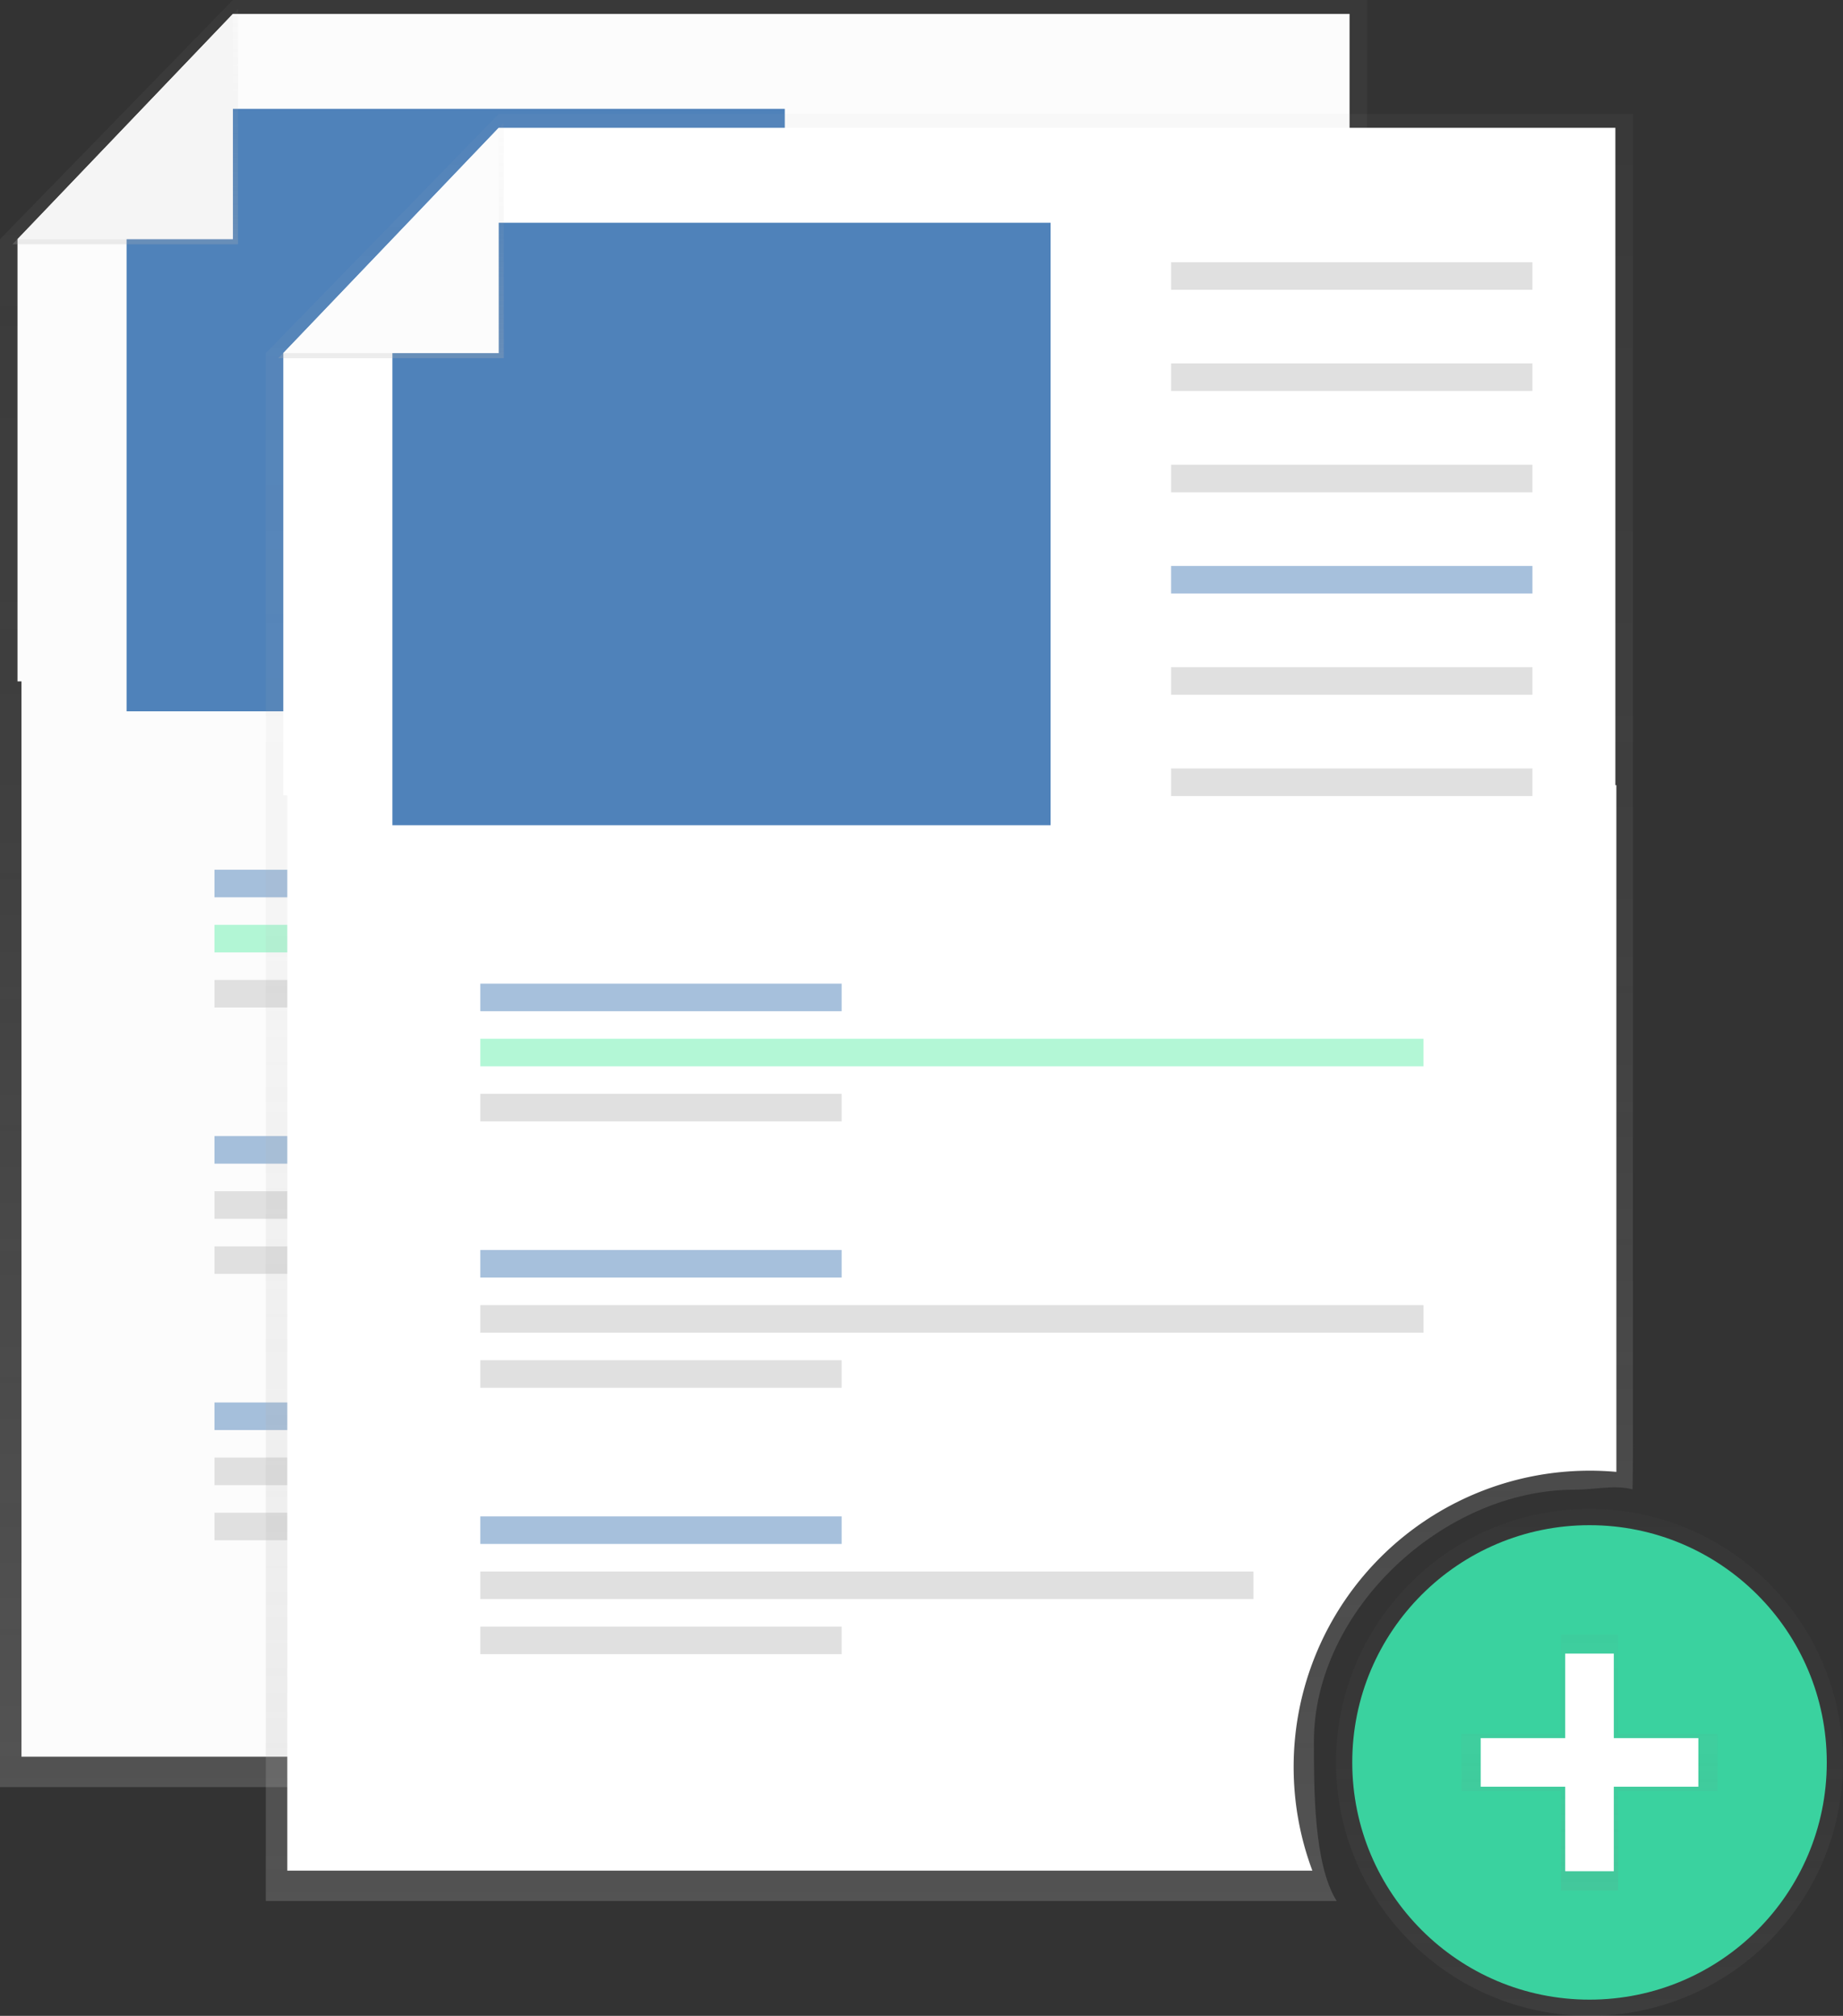 <svg data-name="Layer 1" xmlns="http://www.w3.org/2000/svg" xmlns:xlink="http://www.w3.org/1999/xlink" width="728" height="796.38"><rect width="100%" height="100%" fill="#333333" stroke="none"/><defs><linearGradient id="a" x1="506" y1="757.81" x2="506" y2="51.81" gradientUnits="userSpaceOnUse"><stop offset="0" stop-color="#b3b3b3" stop-opacity=".25"/><stop offset=".54" stop-color="#b3b3b3" stop-opacity=".1"/><stop offset="1" stop-color="#b3b3b3" stop-opacity=".05"/></linearGradient><linearGradient id="c" x1="49.46" y1="96.5" x2="49.46" y2="3.5" xlink:href="#a"/><linearGradient id="b" x1="627.87" y1="796.38" x2="627.87" y2="596.12" gradientUnits="userSpaceOnUse"><stop offset="0" stop-color="gray" stop-opacity=".25"/><stop offset=".54" stop-color="gray" stop-opacity=".12"/><stop offset="1" stop-color="gray" stop-opacity=".1"/></linearGradient><linearGradient id="d" x1="627.87" y1="746.82" x2="627.87" y2="645.68" xlink:href="#b"/><linearGradient id="e" x1="611" y1="802.81" x2="611" y2="96.81" xlink:href="#a"/><linearGradient id="f" x1="154.46" y1="141.5" x2="154.46" y2="48.5" xlink:href="#a"/></defs><path d="M650 694.81c0-51.76 51.11-99.48 102.87-99.48 7.93 0 15.62-2 23-.16.1-2.26.16-15.54.16-17.82V51.81H328l-92 94.5v611.5h423c-9.1-14.44-9-44.66-9-63z" transform="translate(-236 -51.81)" fill="url(#a)"/><path d="M406 653a117 117 0 0 1 117-117c3.53 0 7 .17 10.48.47V265.19h-525V694h404.91a116.74 116.74 0 0 1-7.39-41z" fill="#fcfcfc"/><path fill="#fcfcfc" d="M533.09 269.19H6.91V94.5L92 5.5h441.09v263.69z"/><path fill="#e0e0e0" d="M357.59 58.59h142.73v10.89H357.59zM357.59 98.59h142.73v10.89H357.59zM357.59 138.59h142.73v10.89H357.59z"/><path fill="#4f82ba" opacity=".5" d="M357.59 178.59h142.73v10.89H357.59z"/><path fill="#e0e0e0" d="M357.59 218.59h142.73v10.89H357.59zM357.59 258.59h142.73v10.89H357.59z"/><path fill="#4f82ba" opacity=".5" d="M84.72 343.59h142.73v10.89H84.72z"/><path fill="#e0e0e0" d="M84.72 387.13h142.73v10.89H84.72z"/><path fill="#69f0ae" opacity=".5" d="M84.72 365.36h372.56v10.89H84.72z"/><path fill="#4f82ba" opacity=".5" d="M84.72 448.82h142.73v10.89H84.72z"/><path fill="#e0e0e0" d="M84.72 492.37h142.73v10.89H84.72zM84.72 470.59h372.56v10.89H84.72z"/><path fill="#4f82ba" opacity=".5" d="M84.72 554.06h142.73v10.89H84.72z"/><path fill="#e0e0e0" d="M84.72 597.6h142.73v10.89H84.72zM84.72 575.83h305.41v10.89H84.72z"/><path fill="#4f82ba" d="M310 281H50V54l9-11h251v238z"/><path fill="url(#c)" d="M4.91 96.5H94v-93l-89.09 93z"/><path fill="#f5f5f5" d="M6.91 94.5H92v-89l-85.09 89z"/><circle cx="627.87" cy="696.25" r="100.13" fill="url(#b)" opacity=".5"/><circle cx="627.87" cy="696.25" r="93.72" fill="#3ad29f"/><path fill="url(#d)" d="M678.44 684.95h-39.28v-39.27h-22.58v39.27H577.3v22.59h39.28v39.28h22.58v-39.28h39.28v-22.59z" opacity=".5"/><path fill="#fff" d="M618.27 653.26h19.2v85.97h-19.2z"/><path fill="#fff" d="M670.86 686.65v19.2h-85.97v-19.2z"/><path d="M755 739.81c0-51.76 51.11-99.48 102.87-99.48 7.93 0 15.62-2 23-.16.1-2.26.16-15.54.16-17.82V96.81H433l-92 94.5v611.5h423c-9.1-14.44-9-44.66-9-63z" transform="translate(-236 -51.81)" fill="url(#e)"/><path d="M511 698a117 117 0 0 1 117-117c3.53 0 7 .17 10.48.47V310.19h-525V739h404.91a116.74 116.74 0 0 1-7.39-41z" fill="#fff"/><path fill="#fff" d="M638.09 314.19H111.91V139.5l85.09-89h441.09v263.69z"/><path fill="#e0e0e0" d="M462.59 103.59h142.73v10.89H462.59zM462.59 143.59h142.73v10.89H462.59zM462.59 183.59h142.73v10.89H462.59z"/><path fill="#4f82ba" opacity=".5" d="M462.59 223.59h142.73v10.89H462.59z"/><path fill="#e0e0e0" d="M462.59 263.59h142.73v10.89H462.59zM462.59 303.59h142.73v10.89H462.59z"/><path fill="#4f82ba" opacity=".5" d="M189.72 388.59h142.73v10.89H189.72z"/><path fill="#e0e0e0" d="M189.72 432.13h142.73v10.89H189.72z"/><path fill="#69f0ae" opacity=".5" d="M189.72 410.36h372.56v10.89H189.72z"/><path fill="#4f82ba" opacity=".5" d="M189.72 493.82h142.73v10.89H189.72z"/><path fill="#e0e0e0" d="M189.72 537.37h142.73v10.89H189.72zM189.72 515.59h372.56v10.89H189.72z"/><path fill="#4f82ba" opacity=".5" d="M189.72 599.06h142.73v10.89H189.72z"/><path fill="#e0e0e0" d="M189.72 642.6h142.73v10.89H189.72zM189.72 620.83h305.41v10.89H189.72z"/><path fill="#4f82ba" d="M415 326H155V99l9-11h251v238z"/><path fill="url(#f)" d="M109.91 141.5H199v-93l-89.09 93z"/><path fill="#fcfcfc" d="M111.91 139.5H197v-89l-85.09 89z"/></svg>